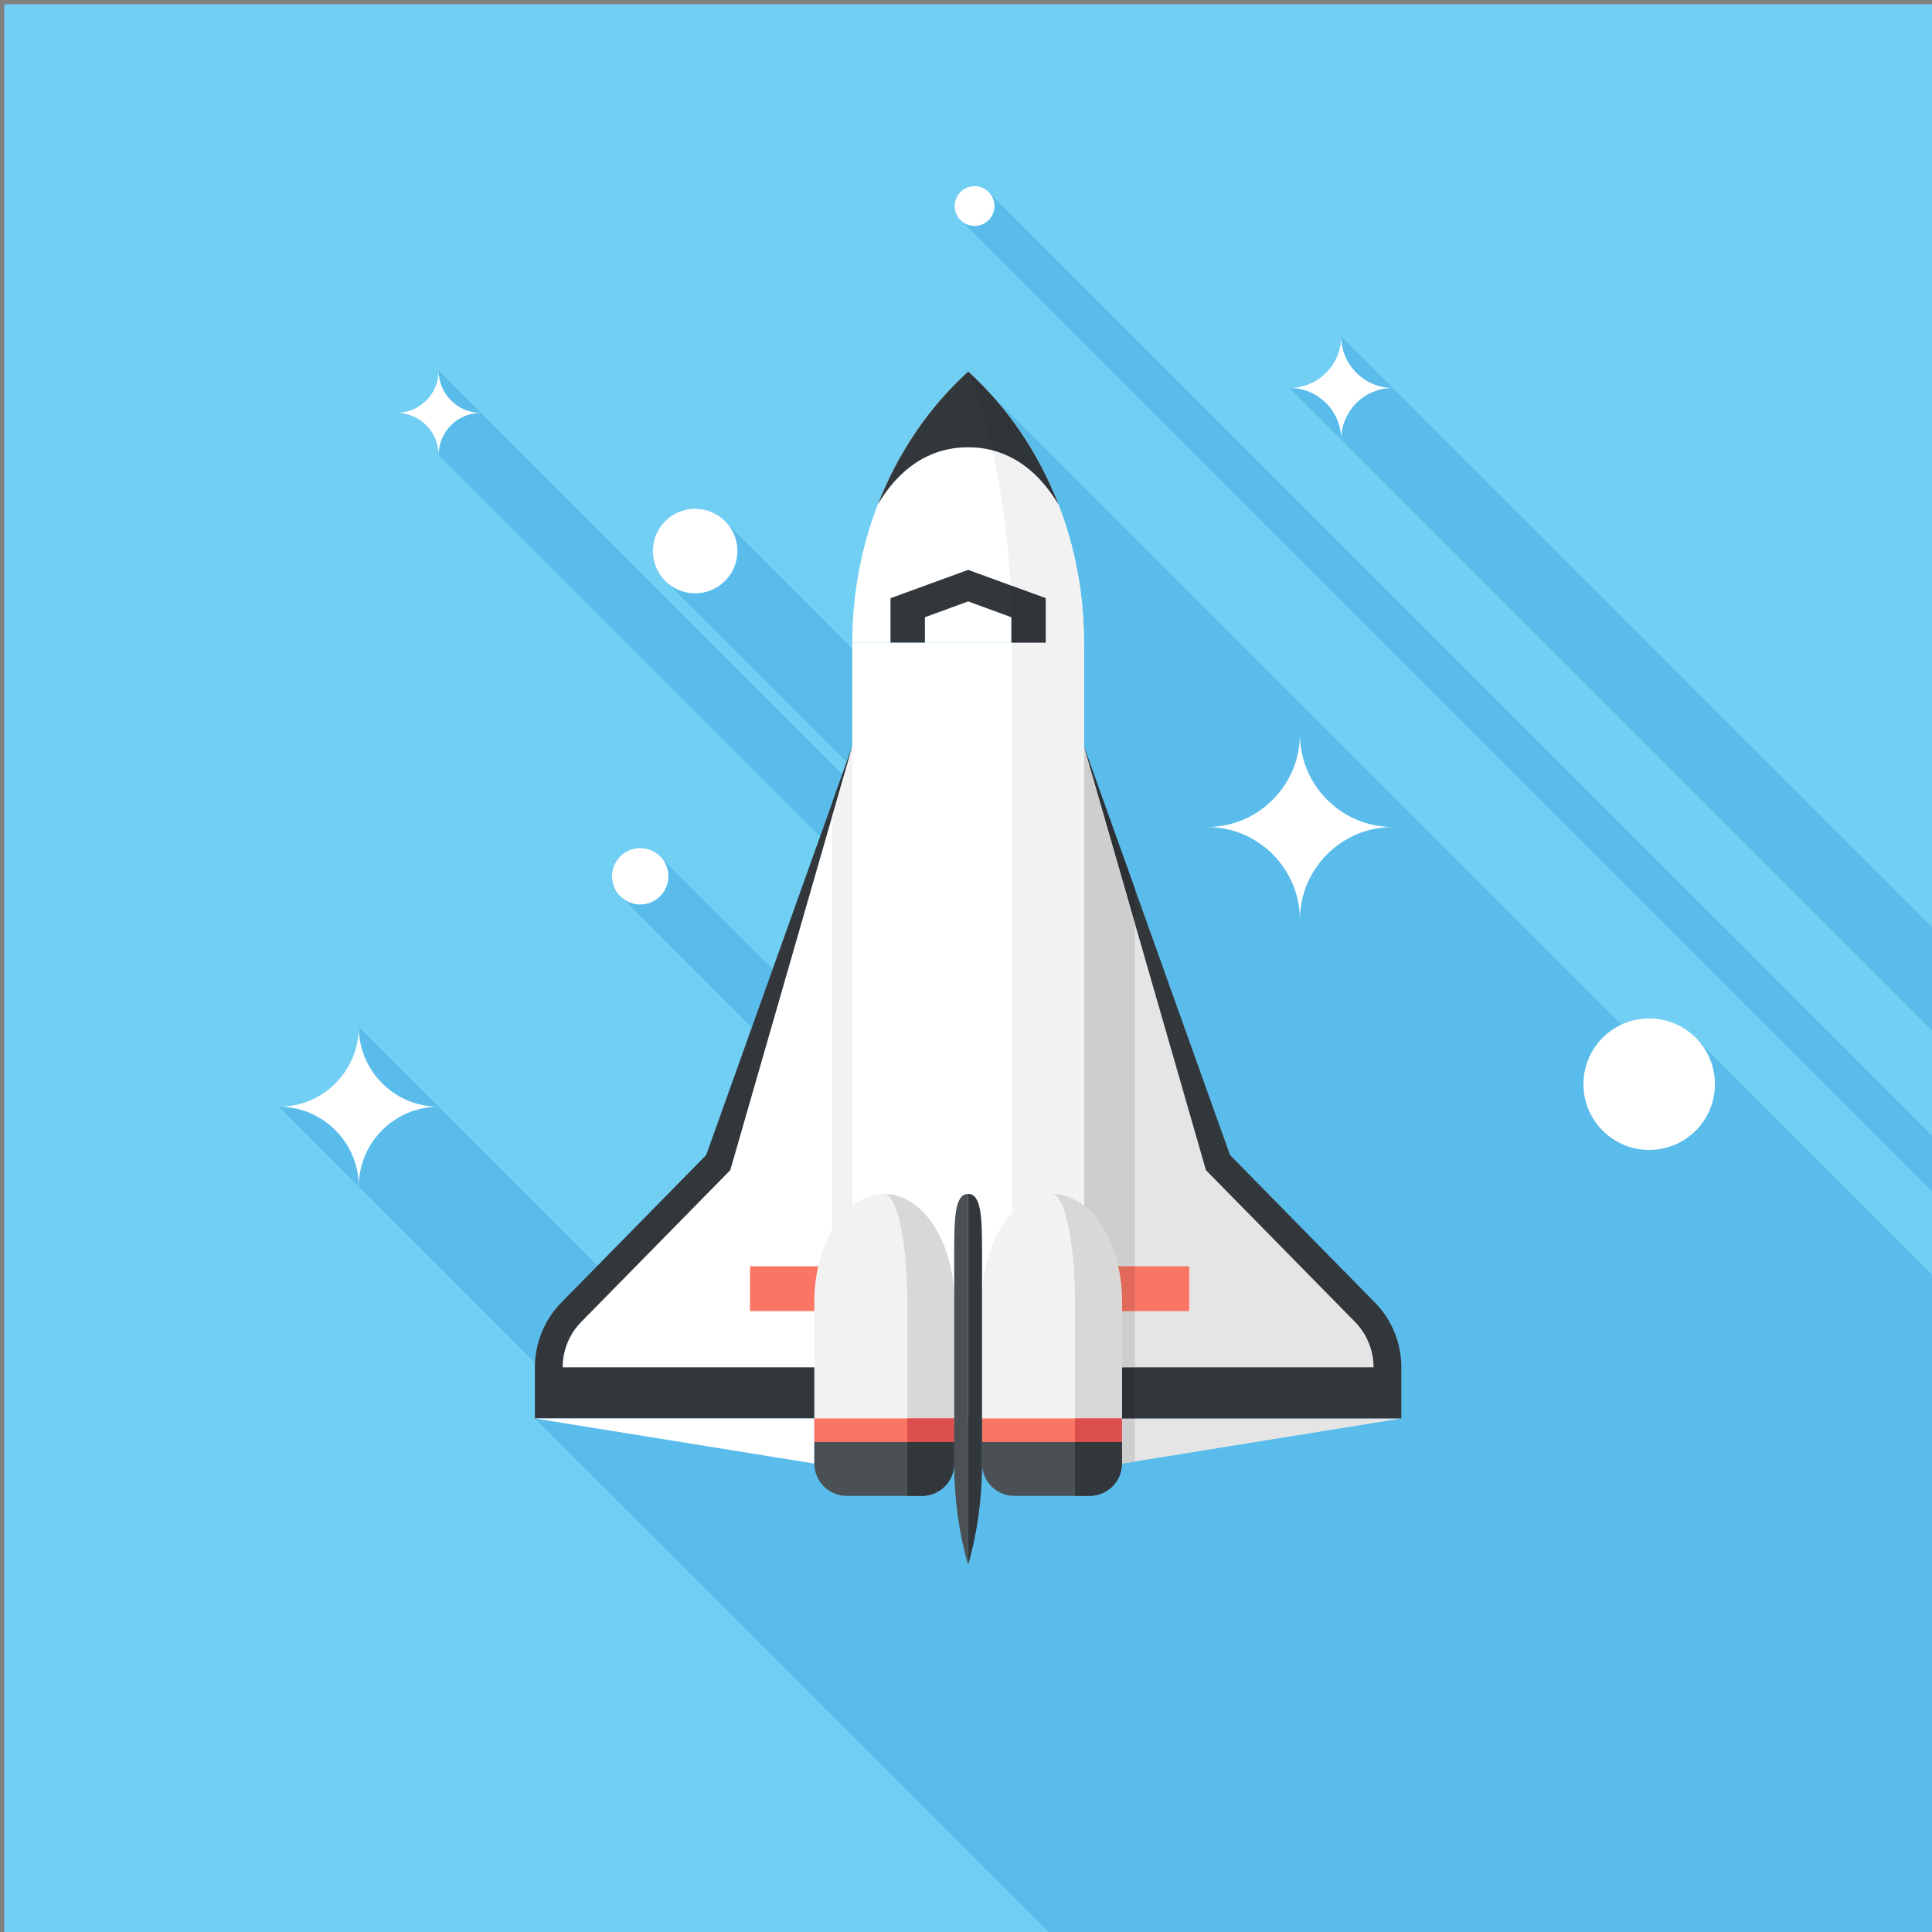
<svg width="555px" height="555px" viewBox="0 0 304 304" version="1.1" xmlns="http://www.w3.org/2000/svg" xmlns:xlink="http://www.w3.org/1999/xlink">
    <rect x="0" y="0" width="304" height="304" fill="#808080" stroke="none"/>
    <!-- Generator: Sketch 43.2 (39069) - http://www.bohemiancoding.com/sketch -->
    <desc>Created with Sketch.</desc>
    <defs></defs>
    <g id="Page-1" stroke="none" stroke-width="1" fill="none" fill-rule="evenodd">
        <g id="shutterstock_219080269" transform="translate(-166, -166)">
            <polygon id="Fill-180" fill="#71CFF4" points="166.667 470.001 470 470.001 470 166.667 166.667 166.667"></polygon>
            <path d="M470,470.001 L330.976,470.001 L250.16,389.19 L250.16,381.15 C250.16,381.092 250.161,381.035 250.164,380.977 C250.163,381.035 250.163,381.092 250.163,381.15 L250.163,389.192 L300.105,389.192 L300.105,283.468 L295.037,297.638 L235.01,237.61 C235.01,233.95 232.04,230.96 228.37,230.96 C232.04,230.96 235.01,227.98 235.01,224.31 L298.541,287.841 L299.225,285.924 L299.22,285.92 L270.36,257.06 C269.35,255.9 268.73,254.37 268.73,252.71 C268.73,249.03 271.71,246.06 275.38,246.06 C277.11,246.06 278.69,246.72 279.86,247.8 L300.1,268.04 L300.1,267.11 C300.1,264.942 300.215,262.806 300.437,260.705 C300.218,262.806 300.105,264.943 300.105,267.109 L300.105,389.192 L336.562,389.192 L336.562,396.291 L342.532,396.291 L386.504,389.192 L386.504,381.15 C386.504,379.311 386.162,377.438 385.422,375.632 C384.683,373.821 383.617,372.242 382.326,370.933 L359.551,347.752 L336.562,283.468 L336.562,267.109 C336.562,251.821 330.941,237.991 321.858,227.998 L421.101,327.241 C422.437,326.612 423.925,326.25 425.5,326.25 C427.98,326.25 430.26,327.13 432.04,328.58 L470,366.54 L470,470.001 M250.18,380.43 L250.18,380.43 L222.45,352.71 L222.45,352.7 L209.9,340.15 C216.84,340.14 222.45,334.5 222.45,327.58 L260.02,365.15 L267.354,357.687 L254.341,370.933 C253.049,372.242 251.984,373.821 251.245,375.632 C250.601,377.203 250.258,378.824 250.18,380.43 M470,353.49 L317.14,200.63 C316.57,200.07 316.22,199.28 316.22,198.42 C316.22,196.7 317.62,195.29 319.35,195.29 C320.05,195.29 320.7,195.52 321.23,195.93 L470,344.691 L470,353.49 M470,328.13 L368.91,227.04 C373.4,227.04 377.04,223.39 377.04,218.91 L470,311.87 L470,328.13 M284.29,327.69 L263.77,307.17 C263.66,307.08 263.56,306.98 263.47,306.87 C262.74,306.09 262.31,305.04 262.31,303.88 C262.31,301.44 264.29,299.45 266.74,299.45 C267.76,299.45 268.71,299.8 269.46,300.39 L270.23,301.16 L287.578,318.497 L284.29,327.69 M309.62,234.694 C309.787,234.437 309.958,234.183 310.13,233.93 C310.288,233.7 310.447,233.472 310.607,233.244 C310.271,233.721 309.942,234.205 309.62,234.694 M312.173,231.13 C312.239,231.045 312.304,230.962 312.37,230.879 C312.304,230.962 312.239,231.046 312.173,231.13 M312.927,230.184 C312.941,230.166 312.956,230.148 312.97,230.13 C313.003,230.09 313.036,230.05 313.069,230.011 C313.022,230.068 312.974,230.126 312.927,230.184 M313.919,229.002 C313.939,228.978 313.96,228.954 313.98,228.93 C314.06,228.838 314.141,228.747 314.221,228.655 C314.12,228.77 314.019,228.886 313.919,229.002 M315.904,226.829 C316.689,226.013 317.501,225.224 318.33,224.47 L318.332,224.473 C318.309,224.494 318.286,224.515 318.263,224.536 C318.261,224.538 318.259,224.539 318.257,224.541 C318.235,224.561 318.213,224.581 318.191,224.602 C318.19,224.603 318.19,224.603 318.188,224.604 C317.406,225.321 316.645,226.062 315.904,226.829" id="Fill-181" fill="#5ABCEB"></path>
            <path d="M435.846,336.594 C435.846,342.307 431.214,346.939 425.498,346.939 C419.786,346.939 415.154,342.307 415.154,336.594 C415.154,330.88 419.786,326.249 425.498,326.249 C431.214,326.249 435.846,330.88 435.846,336.594" id="Fill-182" fill="#FFFFFF"></path>
            <path d="M282.029,252.706 C282.029,256.381 279.051,259.359 275.38,259.359 C271.706,259.359 268.728,256.381 268.728,252.706 C268.728,249.034 271.706,246.056 275.38,246.056 C279.051,246.056 282.029,249.034 282.029,252.706" id="Fill-183" fill="#FFFFFF"></path>
            <path d="M271.17,303.885 C271.17,306.335 269.187,308.319 266.738,308.319 C264.29,308.319 262.306,306.335 262.306,303.885 C262.306,301.436 264.29,299.45 266.738,299.45 C269.187,299.45 271.17,301.436 271.17,303.885" id="Fill-184" fill="#FFFFFF"></path>
            <path d="M322.475,198.423 C322.475,200.152 321.074,201.554 319.346,201.554 C317.619,201.554 316.217,200.152 316.217,198.423 C316.217,196.696 317.619,195.293 319.346,195.293 C321.074,195.293 322.475,196.696 322.475,198.423" id="Fill-185" fill="#FFFFFF"></path>
            <path d="M385.166,296.13 C377.088,296.13 370.541,302.695 370.541,310.751 C370.541,302.695 364.002,296.13 355.924,296.13 C364.002,296.13 370.541,289.567 370.541,281.511 C370.541,289.567 377.088,296.13 385.166,296.13" id="Fill-186" fill="#FFFFFF"></path>
            <path d="M385.166,227.039 C380.677,227.039 377.039,230.687 377.039,235.168 C377.039,230.687 373.396,227.039 368.907,227.039 C373.396,227.039 377.039,223.391 377.039,218.909 C377.039,223.391 380.677,227.039 385.166,227.039" id="Fill-187" fill="#FFFFFF"></path>
            <path d="M235.017,340.146 C228.079,340.146 222.453,345.785 222.453,352.708 C222.453,345.785 216.826,340.146 209.893,340.146 C216.826,340.146 222.453,334.504 222.453,327.581 C222.453,334.504 228.079,340.146 235.017,340.146" id="Fill-188" fill="#FFFFFF"></path>
            <path d="M241.667,230.964 C237.997,230.964 235.015,233.946 235.015,237.612 C235.015,233.946 232.036,230.964 228.366,230.964 C232.036,230.964 235.015,227.978 235.015,224.311 C235.015,227.978 237.997,230.964 241.667,230.964" id="Fill-189" fill="#FFFFFF"></path>
            <polyline id="Fill-190" fill="#E6E5E5" points="342.532 396.291 342.532 389.192 386.504 389.192 342.532 396.291"></polyline>
            <path d="M385.422,375.632 C384.683,373.821 383.617,372.242 382.326,370.933 L359.551,347.752 L336.562,283.468 L336.562,389.192 L386.504,389.192 L386.504,381.15 C386.504,379.311 386.162,377.438 385.422,375.632" id="Fill-191" fill="#32373C"></path>
            <path d="M336.562,381.15 L336.562,283.468 L355.76,350.131 L379.205,373.996 C380.141,374.945 380.869,376.053 381.37,377.288 C381.876,378.518 382.13,379.82 382.13,381.15 L336.562,381.15" id="Fill-192" fill="#E6E5E5"></path>
            <polygon id="Fill-193" fill="#FA7564" points="337.03 372.302 353.12 372.302 353.12 365.251 337.03 365.251"></polygon>
            <polygon id="Fill-194" fill="#51A9D2" points="336.562 396.291 342.532 396.291 342.532 389.192 336.562 389.192"></polygon>
            <polyline id="Fill-195" fill="#CFCECE" points="342.532 396.291 342.532 389.192 344.581 389.192 344.581 395.956 342.532 396.291"></polyline>
            <path d="M336.562,389.192 L344.581,389.192 L344.581,381.15 L336.562,381.15 L336.562,389.192 Z M344.581,311.314 L336.562,283.468 L344.581,305.895 L344.581,311.314 L344.581,311.314 Z" id="Fill-196" fill="#2D3136"></path>
            <polyline id="Fill-197" fill="#CFCECE" points="344.581 381.15 336.562 381.15 336.562 283.468 344.581 311.314 344.581 365.251 337.03 365.251 337.03 372.302 344.581 372.302 344.581 381.15"></polyline>
            <polygon id="Fill-198" fill="#E1695A" points="337.03 372.302 344.581 372.302 344.581 365.251 337.03 365.251"></polygon>
            <path d="M277.115,347.752 L254.341,370.933 C253.049,372.242 251.984,373.821 251.245,375.632 C250.505,377.438 250.163,379.311 250.163,381.15 L250.163,389.192 L300.105,389.192 L300.105,283.468 L277.115,347.752" id="Fill-199" fill="#32373C"></path>
            <polyline id="Fill-200" fill="#FFFFFF" points="250.163 389.192 294.136 396.291 294.136 389.192 250.163 389.192"></polyline>
            <path d="M300.105,381.15 L300.105,283.468 L280.906,350.131 L257.461,373.996 C256.526,374.945 255.797,376.053 255.295,377.288 C254.79,378.518 254.536,379.82 254.536,381.15 L300.105,381.15" id="Fill-201" fill="#FFFFFF"></path>
            <polygon id="Fill-202" fill="#FA7564" points="284.015 372.302 300.105 372.302 300.105 365.251 284.015 365.251"></polygon>
            <path d="M296.947,389.192 L300.105,389.192 L300.105,381.15 L296.947,381.15 L296.947,389.192 Z M296.947,294.433 L296.947,292.302 L300.105,283.468 L296.947,294.433 L296.947,294.433 Z" id="Fill-203" fill="#2F3439"></path>
            <path d="M296.947,381.15 L300.105,381.15 L300.105,372.302 L296.947,372.302 L296.947,381.15 Z M300.105,365.251 L296.947,365.251 L296.947,294.433 L300.105,283.468 L300.105,365.251 L300.105,365.251 Z" id="Fill-204" fill="#F2F2F2"></path>
            <polygon id="Fill-205" fill="#ED6F5F" points="296.947 372.302 300.105 372.302 300.105 365.251 296.947 365.251"></polygon>
            <polygon id="Fill-206" fill="#FFFFFF" points="300.105 389.192 336.562 389.192 336.562 267.109 300.105 267.109"></polygon>
            <path d="M318.333,224.472 C307.201,234.592 300.105,249.931 300.105,267.109 L336.562,267.109 C336.562,249.931 329.465,234.592 318.333,224.472" id="Fill-207" fill="#FFFFFF"></path>
            <path d="M318.333,236.38 C324.78,236.38 329.394,240.103 332.519,245.332 C329.345,237.174 324.452,230.035 318.333,224.472 C312.214,230.035 307.322,237.174 304.148,245.33 C307.272,240.103 311.886,236.38 318.333,236.38" id="Fill-208" fill="#32373C"></path>
            <polyline id="Fill-209" fill="#32373C" points="318.333 255.668 306.122 260.126 306.122 267.109 311.534 267.109 311.534 263.121 318.333 260.634 325.133 263.121 325.133 267.109 330.545 267.109 330.545 260.126 318.333 255.668"></polyline>
            <polygon id="Fill-210" fill="#F2F2F2" points="325.259 389.192 336.562 389.192 336.562 267.109 325.259 267.109"></polygon>
            <path d="M336.562,267.109 L330.545,267.109 L330.545,260.126 L325.008,258.105 C324.571,250.359 323.579,243.155 322.156,236.852 C326.653,238.01 330.05,241.201 332.519,245.332 C329.357,237.207 324.49,230.091 318.406,224.538 C329.495,234.658 336.562,249.969 336.562,267.109 M318.405,224.537 C318.381,224.515 318.357,224.493 318.333,224.472 C318.357,224.493 318.381,224.515 318.405,224.537" id="Fill-211" fill="#F2F2F2"></path>
            <path d="M332.519,245.332 C330.05,241.201 326.653,238.01 322.156,236.852 C321.102,232.184 319.812,228.009 318.333,224.472 C318.357,224.493 318.381,224.515 318.405,224.537 C318.406,224.537 318.405,224.537 318.406,224.538 C324.49,230.091 329.357,237.207 332.519,245.332" id="Fill-212" fill="#2F3439"></path>
            <path d="M330.545,267.109 L325.259,267.109 C325.259,264.042 325.173,261.035 325.008,258.105 L330.545,260.126 L330.545,267.109" id="Fill-213" fill="#2F3439"></path>
            <path d="M305.142,353.867 C299.068,353.867 294.136,361.449 294.136,370.8 L294.136,392.909 L316.145,392.909 L316.145,370.8 C316.145,361.449 311.22,353.867 305.142,353.867" id="Fill-214" fill="#F2F2F2"></path>
            <path d="M305.142,353.867 C307.144,353.867 308.764,361.449 308.764,370.8 L308.764,392.909 L316.145,392.909 L316.145,370.8 C316.145,361.449 311.22,353.867 305.142,353.867" id="Fill-215" fill="#D9D8D7"></path>
            <polygon id="Fill-216" fill="#FA7564" points="294.136 392.909 316.145 392.909 316.145 389.192 294.136 389.192"></polygon>
            <polygon id="Fill-217" fill="#DD4E4E" points="308.764 392.909 316.145 392.909 316.145 389.192 308.764 389.192"></polygon>
            <path d="M316.145,396.291 C316.145,397.594 315.65,398.894 314.661,399.884 C313.668,400.875 312.367,401.375 311.069,401.375 L299.218,401.375 C297.915,401.375 296.617,400.875 295.625,399.884 C294.635,398.894 294.136,397.594 294.136,396.291 L294.136,392.909 L316.145,392.909 L316.145,396.291" id="Fill-218" fill="#4A5054"></path>
            <path d="M308.764,392.909 L308.764,401.375 L311.069,401.375 C312.367,401.375 313.668,400.875 314.661,399.884 C315.65,398.894 316.145,397.594 316.145,396.291 L316.145,392.909 L308.764,392.909" id="Fill-219" fill="#32373C"></path>
            <path d="M331.526,353.867 C325.448,353.867 320.523,361.449 320.523,370.8 L320.523,392.909 L342.532,392.909 L342.532,370.8 C342.532,361.449 337.607,353.867 331.526,353.867" id="Fill-220" fill="#F2F2F2"></path>
            <path d="M331.526,353.867 C333.525,353.867 335.148,361.449 335.148,370.8 L335.148,392.909 L342.532,392.909 L342.532,370.8 C342.532,361.449 337.607,353.867 331.526,353.867" id="Fill-221" fill="#D9D8D7"></path>
            <polygon id="Fill-222" fill="#FA7564" points="320.523 392.909 342.532 392.909 342.532 389.192 320.523 389.192"></polygon>
            <polygon id="Fill-223" fill="#DD4E4E" points="335.15 392.909 342.532 392.909 342.532 389.192 335.15 389.192"></polygon>
            <path d="M342.532,396.291 C342.532,397.594 342.039,398.894 341.043,399.884 C340.051,400.875 338.753,401.375 337.45,401.375 L325.601,401.375 C324.304,401.375 323,400.875 322.01,399.884 C321.018,398.894 320.523,397.594 320.523,396.291 L320.523,392.909 L342.532,392.909 L342.532,396.291" id="Fill-224" fill="#4A5054"></path>
            <path d="M335.15,392.909 L335.15,401.375 L337.452,401.375 C338.753,401.375 340.051,400.875 341.043,399.884 C342.039,398.894 342.532,397.594 342.532,396.291 L342.532,392.909 L335.15,392.909" id="Fill-225" fill="#32373C"></path>
            <path d="M316.145,363.329 L316.145,396.291 C316.145,401.923 316.934,407.433 318.335,412.197 L318.335,353.867 C316.217,353.867 316.145,357.699 316.145,363.329" id="Fill-226" fill="#4A5054"></path>
            <path d="M320.523,363.329 L320.523,396.291 C320.523,401.923 319.736,407.433 318.335,412.197 L318.335,353.867 C320.453,353.867 320.523,357.699 320.523,363.329" id="Fill-227" fill="#32373C"></path>
        </g>
    </g>
</svg>
